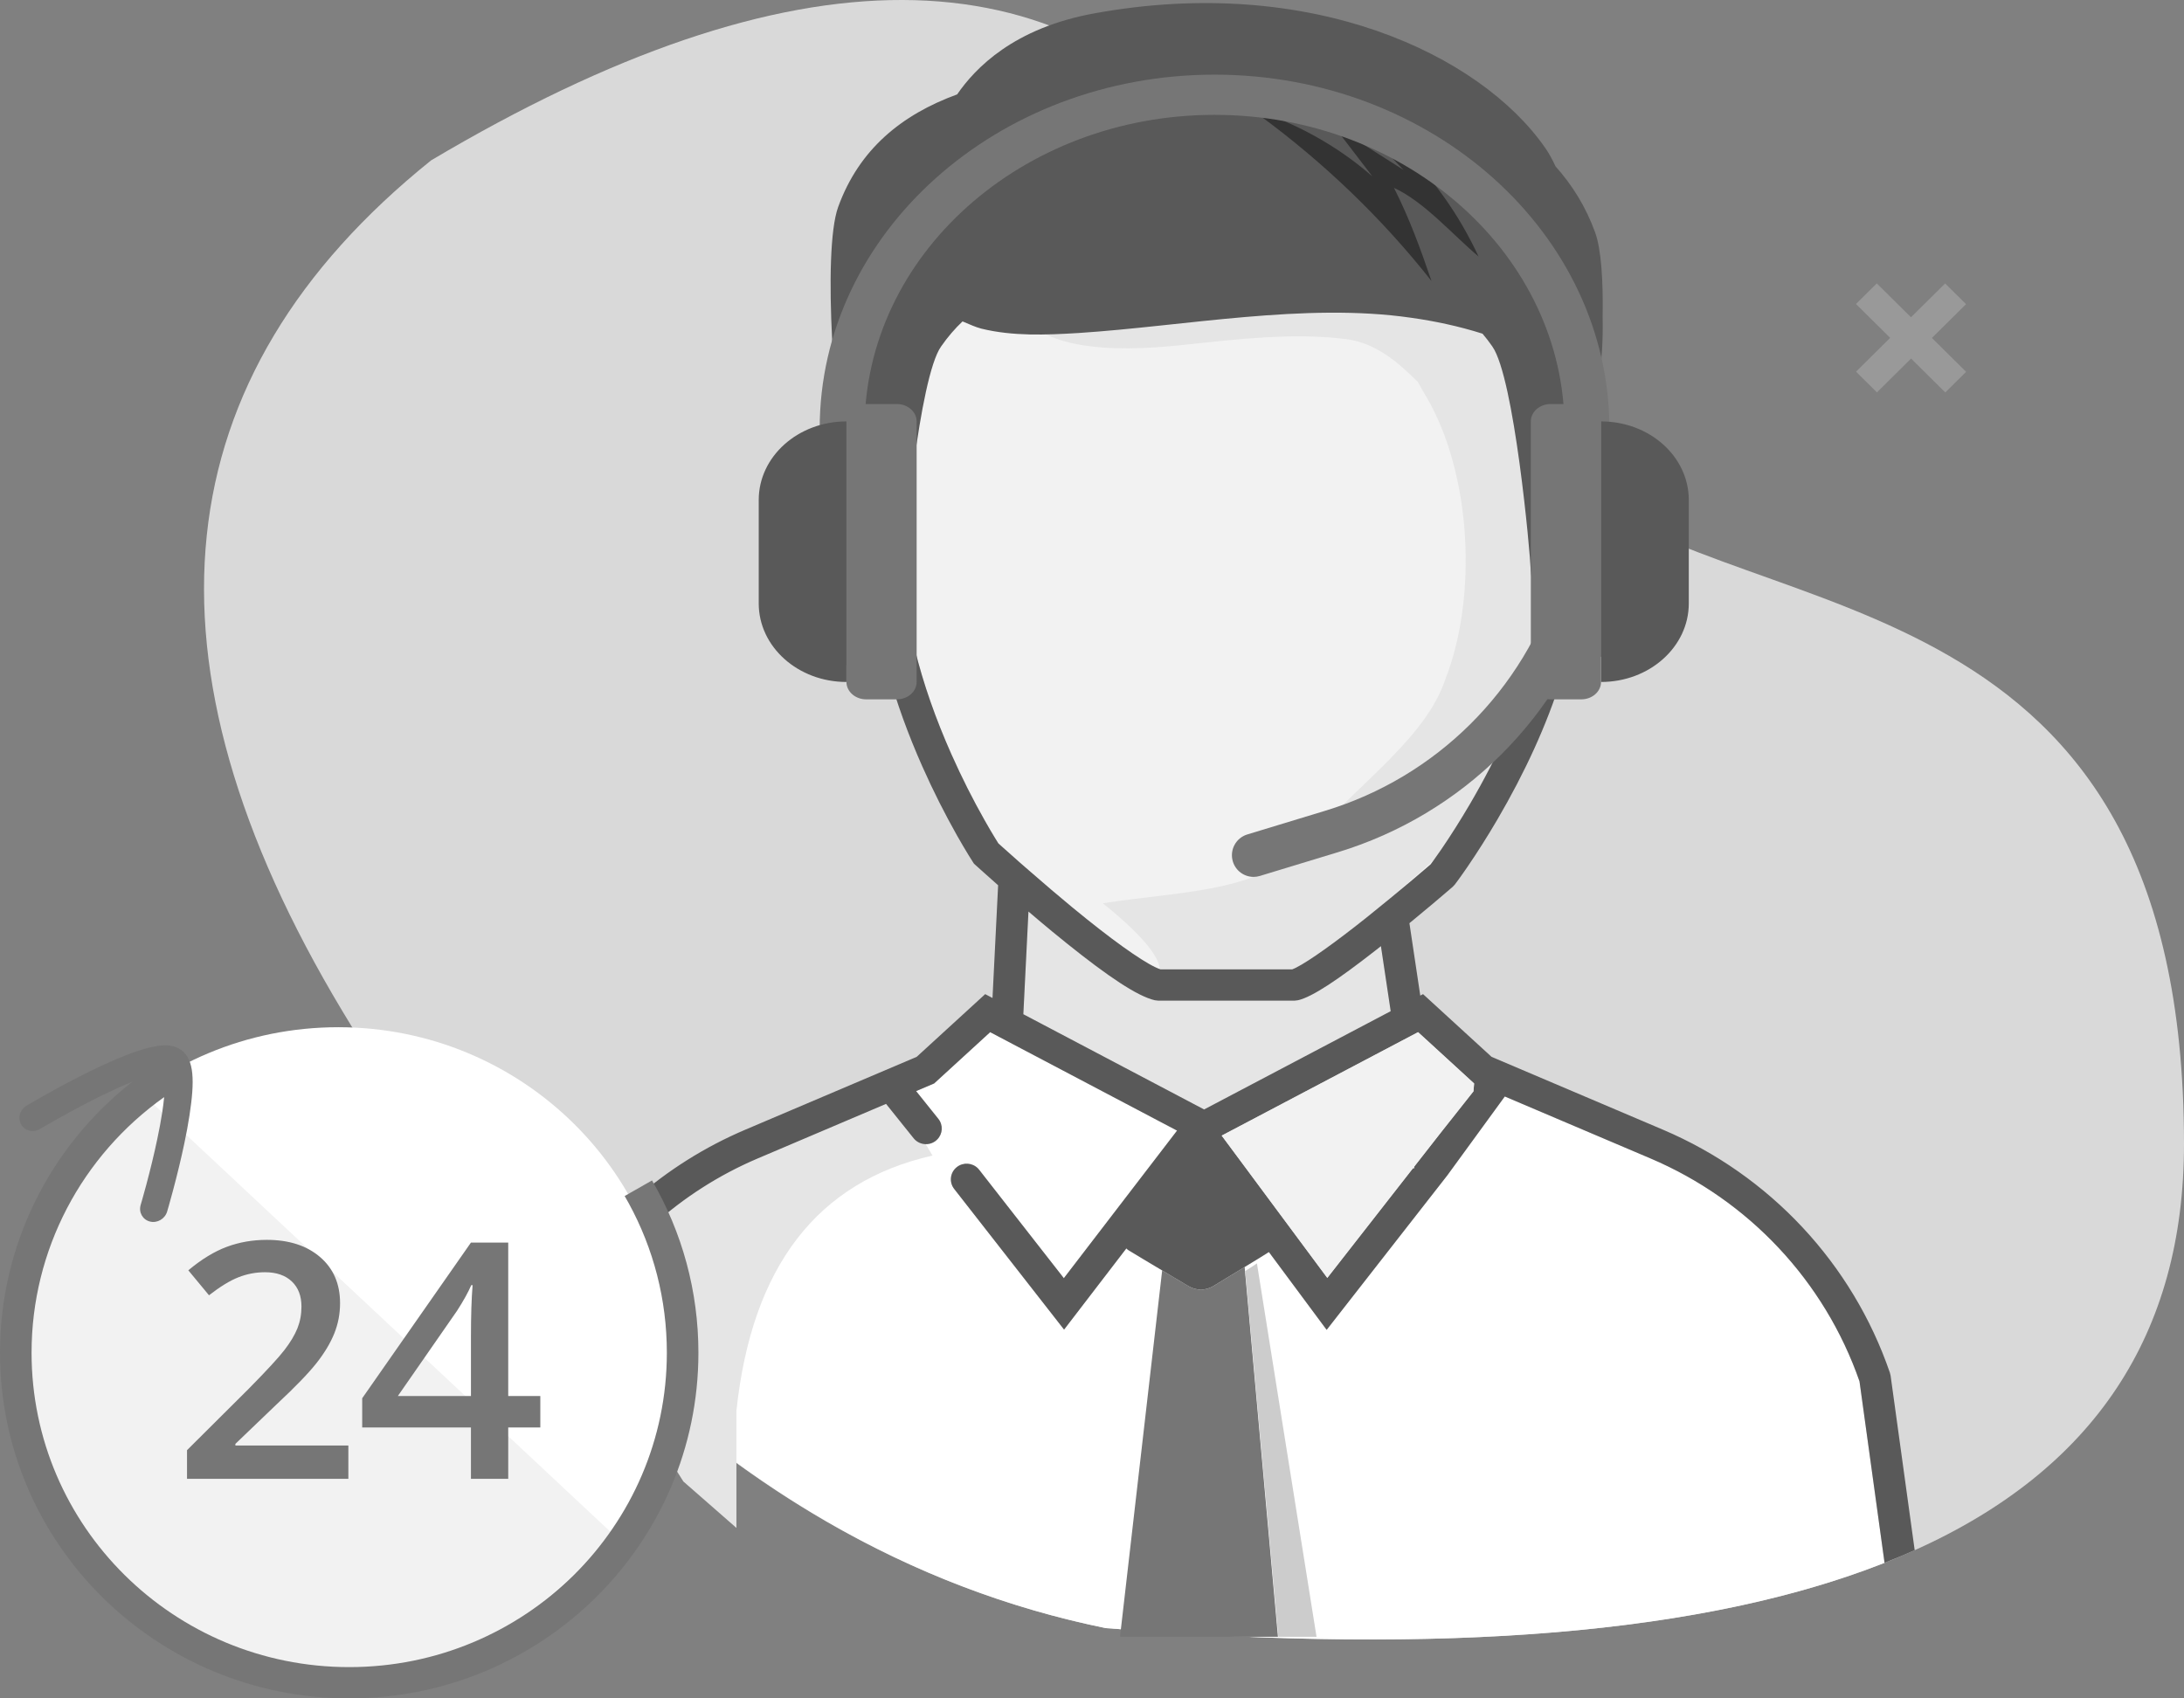 <svg width="126" height="98" viewBox="0 0 126 98" fill="none" xmlns="http://www.w3.org/2000/svg">
<rect x="0" y="0" width="126" height="98" fill="#808080" stroke="none"/>
<path fill-rule="evenodd" clip-rule="evenodd" d="M63.791 93.944C105.266 97.273 126.003 87.961 126 66.004C125.996 33.07 101.648 36.474 90.577 28.063C79.506 19.652 86.042 28.063 71.095 9.374C61.13 -3.085 45.722 -3.125 24.871 9.254C9.321 21.753 7.614 38.114 19.75 58.337C31.886 78.56 46.566 90.429 63.791 93.944Z" fill="#D9D9D9"/>
<path fill-rule="evenodd" clip-rule="evenodd" d="M95.214 66.841L86.814 63.27L83.495 67.824L82.414 69.209L76.537 76.736L73.206 72.248L70.951 69.209L69.613 67.404L69.081 66.689L68.532 67.404L67.148 69.209L64.98 72.038L61.388 76.72L55.047 68.601C54.739 68.206 54.813 67.64 55.211 67.335C55.58 67.053 56.094 67.094 56.414 67.412L56.49 67.498L56.749 67.83L57.825 69.209L61.375 73.753L64.861 69.209L66.245 67.404L67.906 65.238L58.938 60.514L57.16 59.577L57.123 59.558L53.891 62.518L52.852 62.958L54.134 64.558C54.422 64.918 54.389 65.429 54.071 65.749L53.986 65.825C53.592 66.134 53.019 66.069 52.706 65.678L51.117 63.696L43.721 66.841C39.229 68.75 35.57 72.093 33.232 76.267C42.33 85.734 52.51 91.642 63.79 93.944C83.412 95.519 98.385 94.26 108.722 90.176L107.278 79.706C105.265 73.924 100.885 69.252 95.214 66.841Z" fill="white"/>
<path fill-rule="evenodd" clip-rule="evenodd" d="M79.321 54.868C77.192 56.528 75.731 57.512 74.896 57.713L74.679 57.739H66.831L66.622 57.715C65.608 57.478 63.927 56.342 61.575 54.456C61.292 54.23 61.002 53.994 60.706 53.751C60.253 53.377 59.793 52.989 59.334 52.597L59.039 58.523L69.469 64.019L80.232 58.347L79.669 54.595C79.553 54.686 79.434 54.779 79.321 54.868Z" fill="#E5E5E5"/>
<path fill-rule="evenodd" clip-rule="evenodd" d="M51.445 36.878C51.469 36.873 51.492 36.865 51.515 36.854L52.522 36.397L52.781 37.463C53.266 39.457 53.986 41.485 54.877 43.496C55.487 44.873 56.142 46.159 56.796 47.318C57.025 47.721 57.236 48.08 57.425 48.389C57.497 48.505 57.552 48.596 57.596 48.664C57.622 48.687 57.667 48.728 57.699 48.757C57.752 48.804 57.795 48.845 57.866 48.907C58.153 49.166 58.476 49.454 58.828 49.764C59.032 49.945 59.24 50.122 59.447 50.301C60.254 51.006 61.072 51.705 61.87 52.363C62.16 52.603 62.443 52.832 62.721 53.055C64.72 54.657 66.273 55.718 66.953 55.934H74.546C75.078 55.744 76.439 54.817 78.192 53.451C78.39 53.295 78.593 53.136 78.801 52.972C78.983 52.826 79.171 52.672 79.357 52.522C79.9 52.083 80.448 51.633 80.997 51.176C81.148 51.05 81.3 50.926 81.451 50.8C81.757 50.54 82.042 50.299 82.294 50.083C82.394 49.997 82.475 49.928 82.535 49.876C82.566 49.834 82.607 49.778 82.657 49.71C82.804 49.507 82.972 49.269 83.157 48.998C83.689 48.221 84.249 47.34 84.815 46.374C86.425 43.62 87.742 40.739 88.553 37.885L88.787 37.063L89.629 37.249L89.643 37.252C90.615 37.463 92.057 35.943 92.595 33.667C93.142 31.402 92.553 29.476 91.608 29.262C91.368 29.21 91.084 29.269 90.765 29.454L89.414 30.24L89.392 28.689C89.292 21.462 88.521 16.925 86.332 13.371C83.607 8.946 78.705 6.621 70.755 6.621C63.146 6.621 58.303 9.033 55.493 13.599C53.205 17.318 52.289 22.21 52.133 29.301L52.091 31.199L50.63 29.967C50.338 29.721 50.104 29.645 49.953 29.68C49.282 29.852 48.799 31.611 49.23 33.66C49.676 35.7 50.806 37.034 51.445 36.878Z" fill="#F2F2F2"/>
<path fill-rule="evenodd" clip-rule="evenodd" d="M79.591 16.233C77.581 15.698 75.473 15.784 73.376 15.998C68.923 16.451 63.193 18.758 58.816 17.027C58.592 16.936 58.426 17.144 58.504 17.327C59.591 20.662 65.617 20.186 68.345 19.894C71.416 19.57 74.58 19.183 77.684 19.57C79.389 19.801 80.638 20.89 81.794 22.034C81.956 22.309 82.106 22.603 82.276 22.872C84.885 27.306 85.264 34.374 83.388 39.19C82.276 42.517 78.52 45.117 75.904 48.09C73.116 51.541 68.539 51.358 63.625 52.12C65.178 53.364 66.909 54.997 66.909 55.955H74.58C76.233 55.534 82.918 49.443 82.918 49.443C82.918 49.443 89.87 39.875 89.87 30.733C89.87 20.226 90.055 10.895 79.591 7.053C79.041 10.913 78.749 12.536 79.591 16.233ZM42.486 81.405C43.369 73.093 47.14 68.185 53.797 66.678C53.797 66.678 53.09 65.484 51.674 63.094L39.427 68.016L33.336 75.863L39.427 85.486L42.486 88.163V81.405Z" fill="#E5E5E5"/>
<path fill-rule="evenodd" clip-rule="evenodd" d="M113.43 21.455L112.228 22.645L110.254 20.69L108.285 22.641L107.079 21.446L109.048 19.495L107.075 17.541L108.276 16.352L110.249 18.307L112.219 16.356L113.426 17.55L111.456 19.5L113.43 21.455Z" fill="#999999"/>
<path fill-rule="evenodd" clip-rule="evenodd" d="M69.287 74.423C69.03 74.4 68.779 74.343 68.59 74.225L67.048 73.307L64.616 94.444L73.728 94.447L71.806 73.109L69.983 74.219C69.786 74.336 69.539 74.4 69.287 74.423Z" fill="#767676"/>
<path fill-rule="evenodd" clip-rule="evenodd" d="M71.84 73.344L73.75 94.447H75.954L72.516 72.901L71.84 73.344Z" fill="#CCCCCC"/>
<path fill-rule="evenodd" clip-rule="evenodd" d="M85.008 62.971L83.126 65.35L81.579 67.329L81.591 67.404H81.522L80.112 69.208L76.575 73.738L73.214 69.208L71.876 67.404L70.482 65.527L80.516 60.241L81.812 59.558L82.327 60.028L85.045 62.518L85.008 62.971ZM69.468 64.018L59.039 58.523L59.334 52.597C59.793 52.989 60.253 53.377 60.706 53.751C61.002 53.994 61.292 54.23 61.574 54.456C63.927 56.342 65.608 57.478 66.622 57.715L66.831 57.739H74.679L74.896 57.713C75.731 57.511 77.192 56.528 79.321 54.868C79.434 54.779 79.552 54.686 79.669 54.594L80.232 58.347L69.468 64.018ZM58.83 49.764C58.477 49.455 58.154 49.166 57.867 48.907C57.797 48.845 57.752 48.804 57.7 48.757C57.667 48.728 57.623 48.687 57.597 48.664C57.554 48.597 57.497 48.504 57.426 48.389C57.237 48.08 57.025 47.722 56.798 47.317C56.142 46.159 55.489 44.872 54.877 43.495C53.986 41.485 53.266 39.457 52.782 37.463L52.523 36.397L51.517 36.854C51.492 36.865 51.47 36.872 51.447 36.879C50.808 37.034 49.677 35.701 49.232 33.66C48.911 32.136 49.096 30.774 49.489 30.105C50.194 32.809 51.554 37.916 52.082 32.943C52.116 31.836 53.022 21.78 54.295 19.99C54.683 19.434 55.097 18.954 55.531 18.546C55.926 18.711 56.279 18.876 56.617 18.963C58.433 19.408 60.343 19.328 62.212 19.216C68.341 18.818 75.296 17.449 81.407 18.335C82.745 18.522 84.15 18.817 85.53 19.254C85.723 19.482 85.914 19.728 86.095 19.99C87.358 21.78 88.277 31.836 88.314 32.943C88.889 38.468 90.493 31.55 91.116 29.311C91.294 29.256 91.462 29.231 91.61 29.262C92.553 29.476 93.142 31.402 92.596 33.667C92.058 35.943 90.616 37.463 89.644 37.252L89.629 37.249L88.788 37.063L88.554 37.885C87.742 40.739 86.426 43.62 84.816 46.374C84.25 47.341 83.689 48.221 83.159 48.999C82.973 49.269 82.805 49.507 82.659 49.71C82.608 49.778 82.568 49.834 82.536 49.877C82.477 49.928 82.396 49.997 82.294 50.083C82.042 50.3 81.759 50.54 81.451 50.8C81.301 50.926 81.148 51.05 80.999 51.176C80.45 51.634 79.902 52.083 79.358 52.522C79.172 52.672 78.985 52.826 78.802 52.972C78.595 53.136 78.391 53.295 78.194 53.451C76.441 54.817 75.079 55.744 74.547 55.935H66.954C66.275 55.718 64.722 54.658 62.721 53.054C62.445 52.833 62.161 52.602 61.871 52.363C61.072 51.705 60.256 51.005 59.448 50.302C59.242 50.122 59.034 49.945 58.83 49.764ZM64.593 5.436C63.23 5.733 61.978 6.139 60.827 6.65C61.977 6.138 63.231 5.733 64.593 5.436ZM76.809 5.345C76.772 5.338 76.736 5.329 76.698 5.322C76.656 5.277 76.614 5.233 76.572 5.19C76.653 5.239 76.728 5.295 76.809 5.345ZM109.073 79.375L109.032 79.207C106.867 72.903 102.106 67.807 95.935 65.183L86.052 60.982L82.099 57.363L81.939 57.447L81.313 53.27C81.753 52.909 82.195 52.542 82.632 52.174C82.944 51.911 83.231 51.667 83.487 51.447C83.641 51.316 83.751 51.221 83.809 51.171L83.936 51.035C83.974 50.985 84.043 50.894 84.138 50.762C84.295 50.546 84.473 50.295 84.668 50.009C85.221 49.199 85.805 48.283 86.393 47.279C87.946 44.622 89.239 41.85 90.102 39.066C91.989 38.885 93.73 36.788 94.368 34.082C94.689 32.757 94.705 31.46 94.45 30.365C94.105 28.892 93.269 27.787 92.004 27.501C91.86 27.47 91.715 27.453 91.569 27.446C91.862 25.916 92.13 23.801 92.295 21.638C92.402 20.782 92.49 19.596 92.459 18.294C92.496 16.206 92.379 14.381 92.027 13.411C91.495 11.942 90.713 10.683 89.74 9.596C89.562 9.209 89.366 8.847 89.142 8.526C85.393 3.139 75.629 -1.498 63.17 0.765C58.475 1.605 56.254 3.946 55.22 5.447C52.01 6.618 49.559 8.619 48.354 11.948C47.423 14.533 48.158 24.424 48.98 28.159C47.467 28.987 46.903 31.448 47.449 34.035C48.011 36.615 49.521 38.609 51.219 38.695C51.718 40.535 52.396 42.387 53.209 44.221C53.844 45.654 54.526 46.991 55.206 48.198C55.446 48.621 55.669 48.999 55.868 49.325C55.99 49.524 56.079 49.663 56.127 49.738L56.189 49.834L56.274 49.911C56.342 49.972 56.467 50.085 56.641 50.242C56.923 50.496 57.241 50.78 57.584 51.082L57.26 57.586L56.838 57.363L52.885 60.982L43.003 65.183C38.317 67.175 34.448 70.595 31.907 74.884C32.344 75.361 32.791 75.807 33.233 76.267C35.571 72.093 39.23 68.75 43.722 66.841L51.118 63.696L52.707 65.678C53.02 66.069 53.593 66.134 53.987 65.825L54.072 65.748C54.39 65.429 54.423 64.918 54.135 64.558L52.853 62.958L53.892 62.518L57.125 59.558L57.161 59.577L58.939 60.514L67.907 65.238L66.246 67.404L64.862 69.208L61.376 73.753L57.826 69.208L56.75 67.83L56.491 67.498L56.415 67.412C56.095 67.094 55.581 67.053 55.212 67.335C54.814 67.64 54.74 68.206 55.048 68.601L61.389 76.72L64.981 72.037C65.015 72.071 65.049 72.107 65.09 72.132L65.956 72.655L67.048 73.307L68.589 74.225C68.78 74.343 69.031 74.4 69.288 74.424C69.539 74.4 69.786 74.336 69.982 74.219L71.807 73.109L72.606 72.622L73.207 72.246L76.538 76.735L82.415 69.208L83.496 67.824L86.815 63.269L95.215 66.841C100.886 69.251 105.266 73.924 107.279 79.706L108.724 90.176C109.317 89.942 109.901 89.702 110.463 89.449L109.073 79.375Z" fill="#595959"/>
<path fill-rule="evenodd" clip-rule="evenodd" d="M19.516 97.36C30.141 97.36 38.752 88.833 38.752 78.316C38.752 67.797 30.141 59.272 19.516 59.272C8.893 59.272 0.28 67.797 0.28 78.316C0.28 88.833 8.893 97.36 19.516 97.36Z" fill="white"/>
<path fill-rule="evenodd" clip-rule="evenodd" d="M1.292 77.971C1.576 72.308 4.139 67.004 8.39 63.281L35.219 88.388C31.602 93.34 25.945 96.371 19.84 96.628C9.615 97.202 1.292 88.278 1.292 77.971Z" fill="#F2F2F2"/>
<path fill-rule="evenodd" clip-rule="evenodd" d="M10.483 60.608C11.203 61.161 11.239 62.364 10.932 64.36C10.855 64.866 10.754 65.415 10.63 65.997C10.444 66.882 10.219 67.804 9.977 68.709C9.892 69.026 9.812 69.318 9.738 69.579C9.693 69.737 9.661 69.849 9.642 69.91C9.516 70.334 9.071 70.592 8.65 70.485C8.229 70.379 7.989 69.95 8.116 69.525C8.132 69.471 8.163 69.364 8.206 69.213C8.278 68.96 8.355 68.676 8.439 68.368C8.673 67.489 8.892 66.595 9.071 65.741C9.189 65.186 9.285 64.666 9.358 64.192C9.407 63.872 9.445 63.575 9.47 63.306C4.717 66.685 1.821 72.124 1.821 78.054C1.821 88.073 10.027 96.195 20.147 96.195C30.267 96.195 38.472 88.073 38.472 78.054C38.472 74.996 37.708 72.05 36.271 69.425L36.038 69.013L37.617 68.113C39.362 71.112 40.293 74.517 40.293 78.054C40.293 89.07 31.274 98 20.147 98C9.021 98 0 89.07 0 78.054C0 71.863 2.871 66.155 7.636 62.418C7.117 62.627 6.529 62.893 5.887 63.206C5.076 63.603 4.229 64.053 3.398 64.519C3.107 64.681 2.838 64.834 2.6 64.973C2.457 65.056 2.357 65.115 2.304 65.146C1.921 65.376 1.435 65.26 1.222 64.888C1.007 64.516 1.145 64.029 1.53 63.8C1.587 63.765 1.694 63.703 1.843 63.616C2.089 63.473 2.365 63.316 2.664 63.148C3.52 62.669 4.394 62.205 5.235 61.793C6.285 61.279 7.212 60.882 7.98 60.63C9.125 60.258 9.925 60.181 10.483 60.608ZM15.393 71.542C16.669 71.542 17.693 71.872 18.463 72.531C19.234 73.192 19.619 74.08 19.619 75.196C19.619 75.81 19.507 76.393 19.285 76.944C19.064 77.496 18.722 78.065 18.262 78.65C17.801 79.236 17.036 80.028 15.965 81.027L13.58 83.314V83.407H20.098V85.332H10.79V83.677L14.331 80.153C15.377 79.092 16.07 78.341 16.41 77.898C16.753 77.454 17.001 77.038 17.159 76.647C17.314 76.256 17.392 75.838 17.392 75.392C17.392 74.777 17.207 74.294 16.834 73.94C16.461 73.588 15.946 73.41 15.289 73.41C14.763 73.41 14.255 73.506 13.762 73.699C13.271 73.891 12.702 74.238 12.058 74.74L10.865 73.299C11.629 72.66 12.371 72.208 13.091 71.942C13.81 71.675 14.578 71.542 15.393 71.542ZM29.321 71.699V80.552H31.172V82.366H29.321V85.332H27.17V82.366H20.896V80.682L27.17 71.699H29.321ZM27.265 74.155H27.189C27.013 74.564 26.739 75.059 26.363 75.642L22.953 80.552H27.17V77.14C27.17 75.924 27.202 74.93 27.265 74.155Z" fill="#767676"/>
<path fill-rule="evenodd" clip-rule="evenodd" d="M85.008 62.971L85.045 62.518L82.327 60.028L81.812 59.558L80.516 60.241L70.482 65.527L71.876 67.404L73.214 69.209L76.575 73.738L80.112 69.209L81.522 67.404H81.591L81.579 67.329L83.126 65.35L85.008 62.971Z" fill="#F2F2F2"/>
<path fill-rule="evenodd" clip-rule="evenodd" d="M82.586 16.215C81.95 14.349 81.311 12.598 80.422 10.84C82.172 11.641 83.828 13.567 85.302 14.801C84.156 12.343 82.671 10.282 80.856 8.509C80.287 8.238 79.683 7.995 79.044 7.783C79.688 8.457 80.329 9.131 80.973 9.806C79.615 8.945 78.262 8.079 76.91 7.22C77.668 8.207 78.421 9.194 79.179 10.181C77.487 8.7 75.53 7.534 73.436 6.719C73.194 6.701 72.943 6.689 72.693 6.676C76.392 9.394 79.739 12.603 82.586 16.215Z" fill="#333333"/>
<path fill-rule="evenodd" clip-rule="evenodd" d="M72.321 50.598C71.785 50.598 71.29 50.25 71.126 49.71C70.927 49.048 71.299 48.35 71.959 48.149L76.459 46.781C82.87 44.833 87.893 39.843 89.893 33.434C90.1 32.774 90.799 32.407 91.457 32.614C92.115 32.819 92.482 33.522 92.276 34.182C90.028 41.381 84.386 46.987 77.183 49.176L72.683 50.544C72.563 50.58 72.44 50.598 72.321 50.598Z" fill="#767676"/>
<path fill-rule="evenodd" clip-rule="evenodd" d="M49.879 38.386H47.29V24.729C47.29 13.469 57.509 4.307 70.07 4.307C82.632 4.307 92.849 13.469 92.849 24.729V37.834H90.262V24.729C90.262 14.748 81.203 6.627 70.07 6.627C58.937 6.627 49.879 14.748 49.879 24.729V38.386Z" fill="#767676"/>
<path fill-rule="evenodd" clip-rule="evenodd" d="M48.835 24.316C46.038 24.316 43.773 26.344 43.773 28.846V34.821C43.773 37.323 46.038 39.351 48.835 39.351V39.349V24.319V24.316Z" fill="#595959"/>
<path fill-rule="evenodd" clip-rule="evenodd" d="M51.746 23.314H49.97C49.342 23.314 48.833 23.764 48.833 24.319V39.349C48.833 39.903 49.342 40.353 49.97 40.353H51.746C52.373 40.353 52.883 39.903 52.883 39.349V24.319C52.883 23.764 52.373 23.314 51.746 23.314Z" fill="#767676"/>
<path fill-rule="evenodd" clip-rule="evenodd" d="M92.368 24.316V24.318V39.349V39.351C95.165 39.351 97.43 37.323 97.43 34.821V28.846C97.43 26.344 95.165 24.316 92.368 24.316Z" fill="#595959"/>
<path fill-rule="evenodd" clip-rule="evenodd" d="M91.23 23.314H89.454C88.827 23.314 88.317 23.764 88.317 24.318V39.349C88.317 39.903 88.827 40.353 89.454 40.353H91.23C91.858 40.353 92.367 39.903 92.367 39.349V24.318C92.367 23.764 91.858 23.314 91.23 23.314Z" fill="#767676"/>
</svg>
